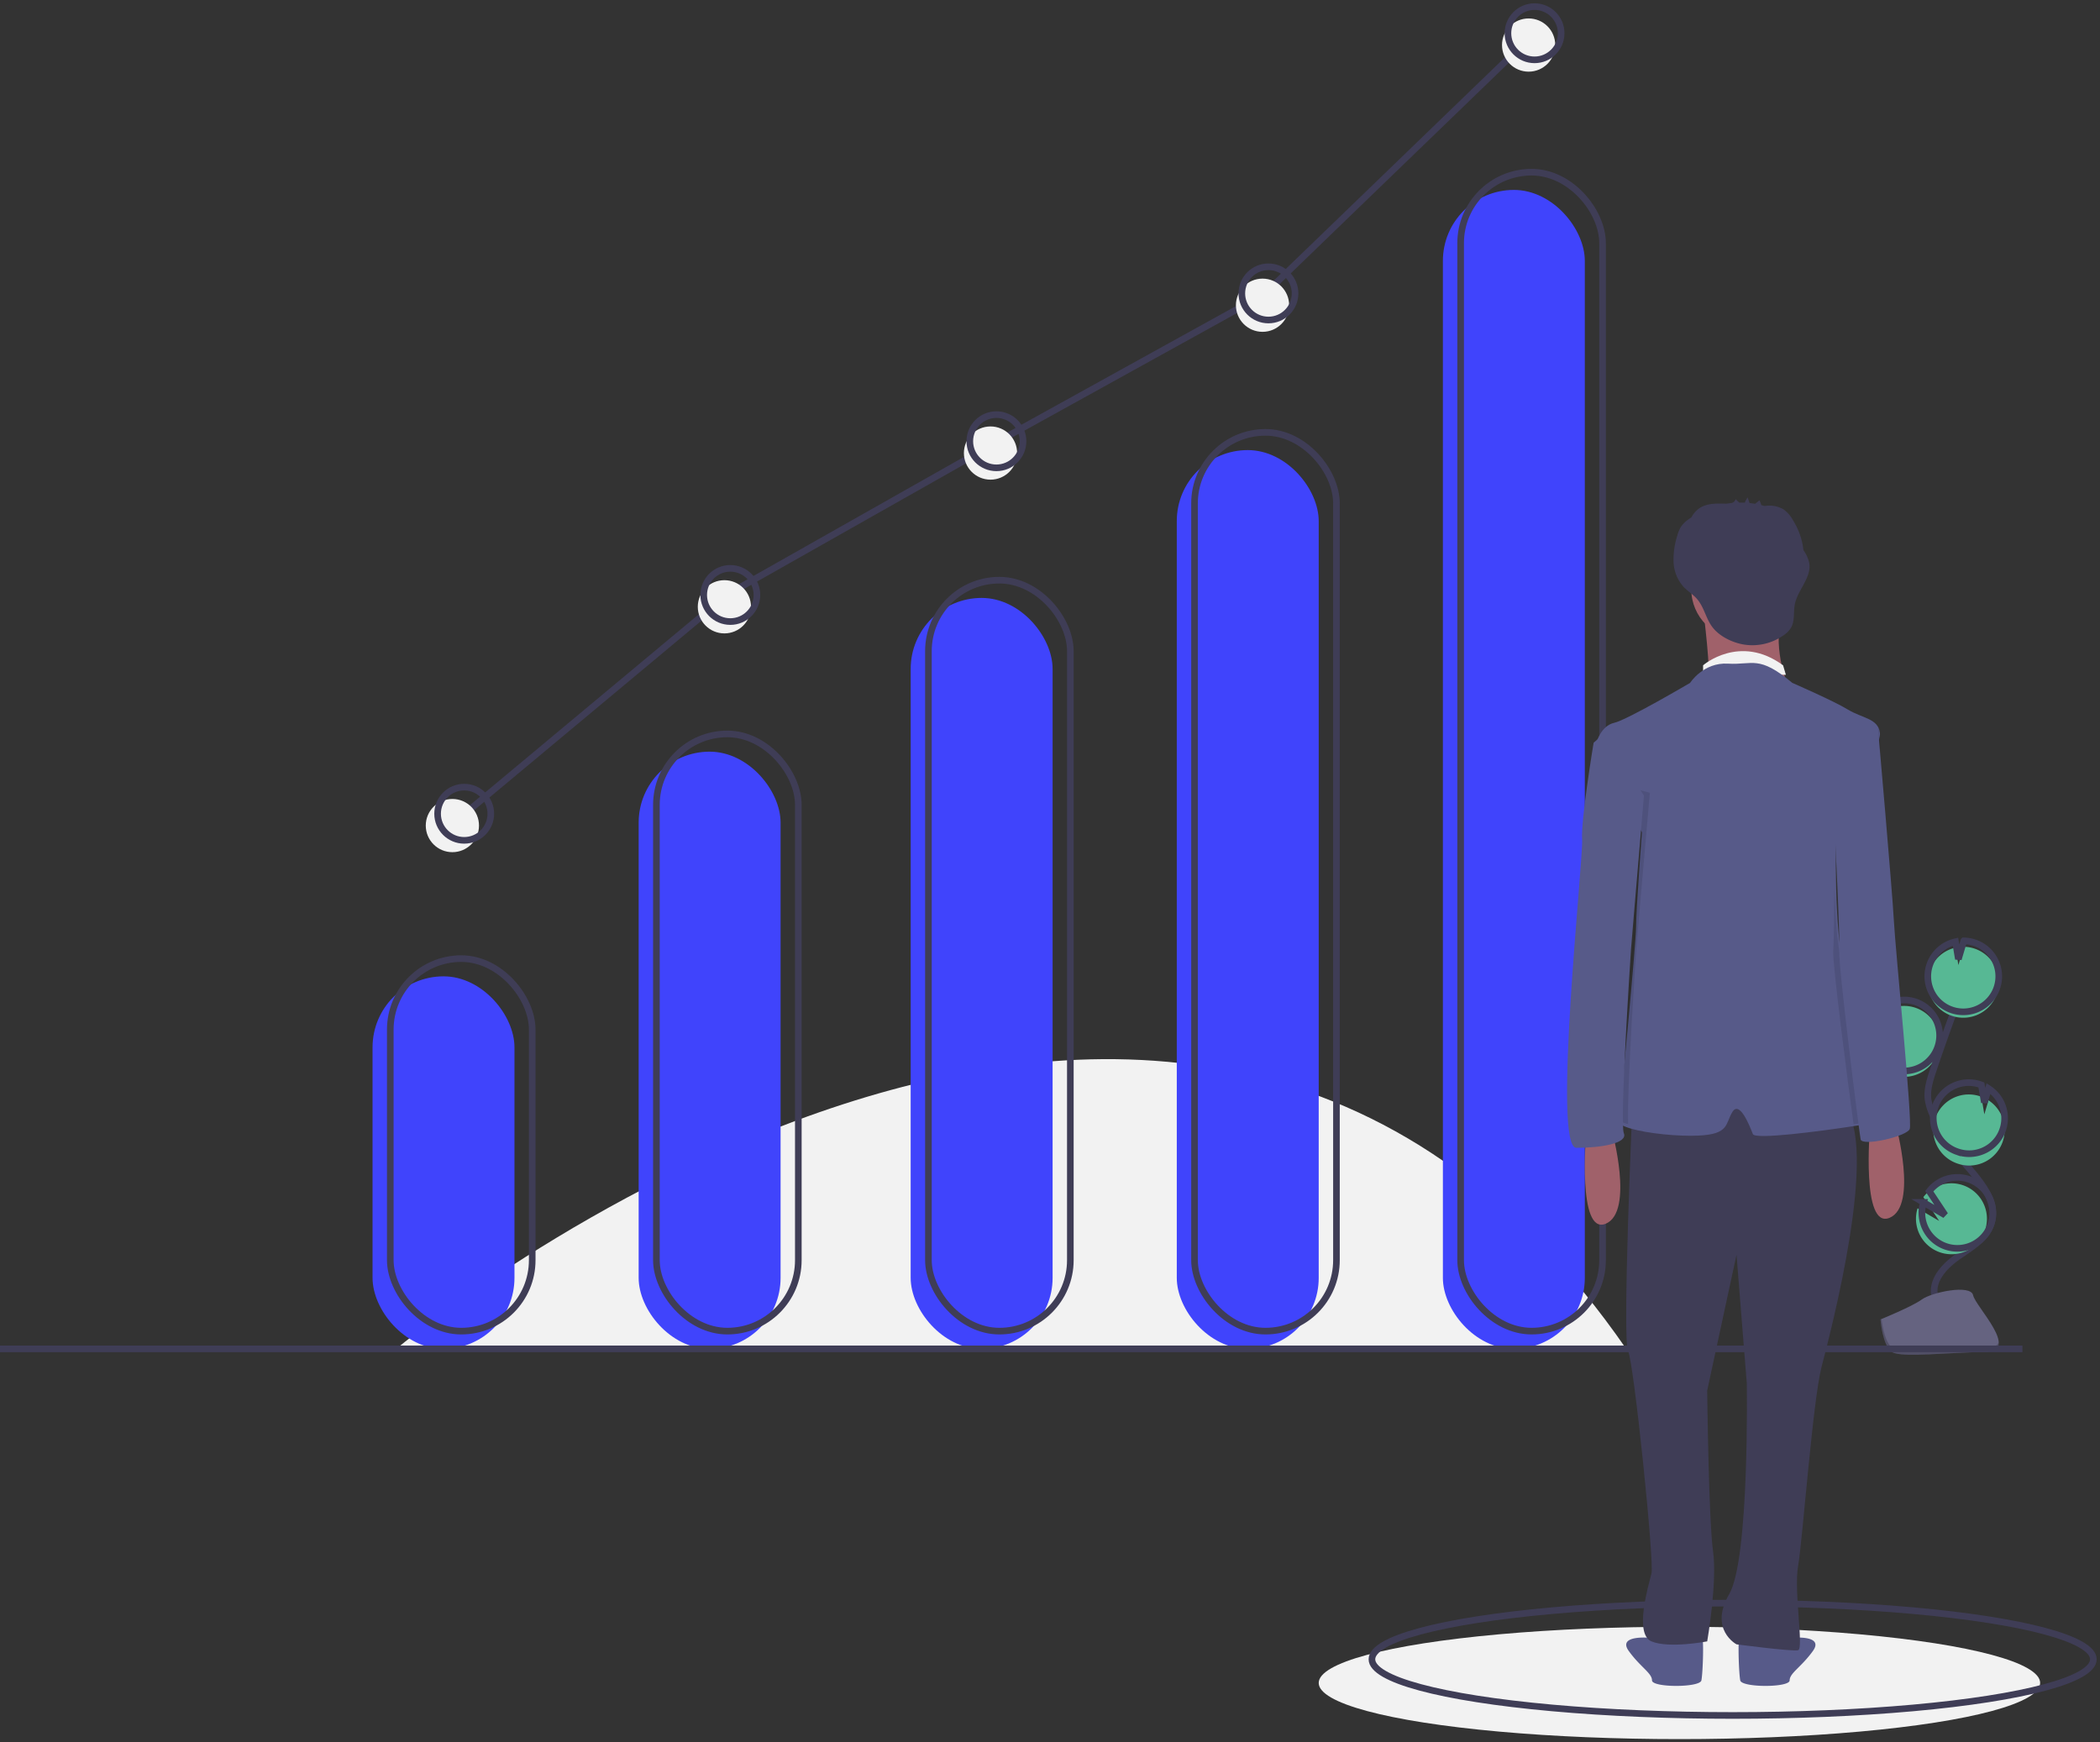 <svg width="317" height="263" viewBox="0 0 317 263" xmlns="http://www.w3.org/2000/svg">
    <rect x="0" y="0" width="317" height="263" fill="#333333" stroke="none"/>
    <g transform="translate(0 1)" fill="none" fill-rule="evenodd">
        <path d="M59.808 202.633s117.817-98.415 185.672 0" fill="#F2F2F2" fill-rule="nonzero"/>
        <ellipse fill="#F2F2F2" fill-rule="nonzero" cx="253.514" cy="253.068" rx="54.452" ry="8.48"/>
        <ellipse stroke="#3F3D56" cx="261.548" cy="249.497" rx="54.452" ry="8.48"/>
        <path d="M285.606 161.248a5.355 5.355 0 1 0 .713-10.271l.135 2.756-1.305-2.362a5.335 5.335 0 0 0-2.748 3.016 5.355 5.355 0 0 0 3.206 6.86v.001z" fill="#57B894" fill-rule="nonzero"/>
        <path d="M292.032 194.599c-.468-2.406 1.561-4.54 3.566-5.926 2.005-1.387 4.347-2.749 5.031-5.102.983-3.382-1.945-6.479-4.224-9.15a33.114 33.114 0 0 1-4.326-6.486 8.98 8.98 0 0 1-1.035-2.949c-.18-1.499.298-2.99.779-4.42a321.523 321.523 0 0 1 5.139-14.17M285.606 160.355a5.355 5.355 0 1 0 .713-10.27l.135 2.756-1.305-2.363a5.335 5.335 0 0 0-2.748 3.017 5.355 5.355 0 0 0 3.206 6.86z" stroke="#3F3D56"/>
        <path d="M291.327 145.46a5.35 5.35 0 0 1 3.855-3.396l.441 2.621.818-2.753a5.356 5.356 0 1 1-5.114 3.529z" fill="#57B894" fill-rule="nonzero"/>
        <path d="M291.327 144.568a5.35 5.35 0 0 1 3.855-3.397l.441 2.621.818-2.752a5.356 5.356 0 1 1-5.114 3.528z" stroke="#3F3D56"/>
        <path d="M295.428 174.639a5.356 5.356 0 0 0 4.74-9.528l-.628 2.115-.446-2.651a5.356 5.356 0 1 0-3.666 10.064z" fill="#57B894" fill-rule="nonzero"/>
        <path d="M295.428 172.853a5.356 5.356 0 0 0 4.74-9.527l-.628 2.115-.446-2.651a5.356 5.356 0 1 0-3.666 10.064z" stroke="#3F3D56"/>
        <path d="M289.303 183.922a5.355 5.355 0 1 0 1.032-4.197l2.387 3.594-3.261-1.907a5.309 5.309 0 0 0-.158 2.51z" fill="#57B894" fill-rule="nonzero"/>
        <path d="M290.195 183.029a5.355 5.355 0 1 0 1.033-4.196l2.387 3.593-3.262-1.907a5.309 5.309 0 0 0-.158 2.51z" stroke="#3F3D56"/>
        <path d="M283.864 198.19s4.798-1.95 6.244-3.017c1.446-1.067 7.38-2.342 7.74-.63.358 1.712 7.21 8.515 1.793 8.56-5.417.045-12.586.921-14.03.01-1.443-.912-1.747-4.923-1.747-4.923z" fill="#656380" fill-rule="nonzero"/>
        <path d="M299.739 202.504c-5.417.046-12.587.924-14.03.01-1.1-.696-1.538-3.193-1.684-4.345l-.16.007s.303 4.022 1.747 4.936c1.443.913 8.613.035 14.03-.01 1.564-.013 2.104-.592 2.074-1.448-.217.517-.813.84-1.977.85z" fill="#000" fill-rule="nonzero" opacity=".2"/>
        <rect fill="#4044FC" fill-rule="nonzero" x="56.237" y="146.395" width="21.424" height="56.237" rx="10.712"/>
        <rect fill="#4044FC" fill-rule="nonzero" x="96.407" y="112.475" width="21.424" height="90.158" rx="10.712"/>
        <rect fill="#4044FC" fill-rule="nonzero" x="137.469" y="89.266" width="21.424" height="113.367" rx="10.712"/>
        <rect fill="#4044FC" fill-rule="nonzero" x="177.638" y="66.949" width="21.424" height="135.684" rx="10.712"/>
        <rect fill="#4044FC" fill-rule="nonzero" x="217.808" y="27.672" width="21.424" height="174.96" rx="10.712"/>
        <rect stroke="#3F3D56" x="58.915" y="143.718" width="21.424" height="56.237" rx="10.712"/>
        <rect stroke="#3F3D56" x="99.085" y="109.797" width="21.424" height="90.158" rx="10.712"/>
        <rect stroke="#3F3D56" x="140.147" y="86.588" width="21.424" height="113.367" rx="10.712"/>
        <rect stroke="#3F3D56" x="180.316" y="64.271" width="21.424" height="135.684" rx="10.712"/>
        <rect stroke="#3F3D56" x="220.486" y="24.994" width="21.424" height="174.96" rx="10.712"/>
        <path stroke="#3F3D56" d="M305.288 202.633H0"/>
        <path d="M286.155 168.712s3.415 12.31-.911 14.133c-4.326 1.824-2.96-13.677-2.96-13.677l3.87-.456z" fill="#A0616A" fill-rule="nonzero"/>
        <path d="M255.296 245.579s-3.07-.222-4.167.444a2.62 2.62 0 0 1-2.194.222s-4.825-.444-3.07 1.997c1.754 2.442 3.509 3.33 3.509 4.44 0 1.11 7.238 1.11 7.457 0 .22-1.11.44-6.881 0-7.103-.438-.222-1.535 0-1.535 0zM264.23 245.579s3.07-.222 4.167.444a2.62 2.62 0 0 0 2.193.222s4.826-.444 3.071 1.997c-1.755 2.442-3.51 3.33-3.51 4.44 0 1.11-7.238 1.11-7.457 0-.22-1.11-.439-6.881 0-7.103.439-.222 1.535 0 1.535 0z" fill="#575A89" fill-rule="nonzero"/>
        <path d="M246.417 165.93s-1.549 35.196-.664 36.978c.886 1.782 3.984 31.855 3.542 33.637-.443 1.782-2.656 9.133 0 10.247 2.655 1.114 8.41 0 8.41 0s1.549-8.91.885-13.588c-.664-4.678-.885-24.281-.885-24.281l4.426-20.494 1.55 19.38s.442 26.509-2.656 31.855c-3.099 5.346 1.106 7.574 1.106 7.574s8.41 1.113 9.296.89c.885-.222-.664-8.91 0-12.697.664-3.787 2.213-24.949 3.54-30.072 1.329-5.124 8.854-33.637 3.32-39.429-5.532-5.792-31.87 0-31.87 0z" fill="#3F3D56" fill-rule="nonzero"/>
        <circle fill="#A0616A" fill-rule="nonzero" cx="262.887" cy="87.927" r="7.588"/>
        <path d="M257.085 90.822s1.339 10.621.67 10.842c-.67.222 11.827 0 11.827 0s-2.455-6.417 0-11.506l-12.497.664z" fill="#A0616A" fill-rule="nonzero"/>
        <path d="M257.085 99.437s5.533-4.81 12.073 0l.424 1.433-3.417-.03h-9.08v-1.403z" fill="#F2F2F2" fill-rule="nonzero"/>
        <path d="M283.336 168.422c-.51.102-1.757.312-3.384.563-5.415.828-15.012 2.083-15.351 1.223-.44-1.116-1.984-5.136-3.086-3.35-1.102 1.787-.44 3.35-5.07 3.574-3.149.152-7.727-.317-10.262-1.054-1.19-.347-1.93-.75-1.86-1.18.22-1.34 2.645-26.8 2.645-29.256 0-2.457.882-14.294.882-14.294l-6.335-12.63-.498-.993s.661-2.457 2.645-2.903c1.984-.447 11.461-6.03 11.461-6.03s1.984-3.127 5.73-2.904c3.748.224 4.63-1.34 9.699 2.904 0 0 6.171 2.68 8.376 4.02 2.204 1.34 4.628 1.34 4.849 3.573.044.449-.197 1.313-.609 2.405-1.51 4.003-5.325 11.084-5.922 12.188l-.082.147s-.114 4.016.007 8.717v.01c.119 4.51.454 9.649 1.316 12.49 1.763 5.806 7.053 22.333 4.849 22.78z" fill="#575A89" fill-rule="nonzero"/>
        <path d="M273.11 83.996a5.227 5.227 0 0 0-.883-1.95 10.45 10.45 0 0 0-1.592-4.536 4.777 4.777 0 0 0-1.425-1.626 4.25 4.25 0 0 0-2.244-.552c-.142-.003-.398.04-.629.05a9.558 9.558 0 0 0-.446-.123c-.087-.191-.26-.75-.308-.712l-.65.511a12.83 12.83 0 0 0-.83-.113l-.303-.855a5.833 5.833 0 0 0-.43.799 13.198 13.198 0 0 0-.83-.014l-.553-.525a.776.776 0 0 1-.61.59c-.255.026-.509.06-.762.1h-.061c-1.363-.034-2.829-.094-3.968.645a3.878 3.878 0 0 0-1.263 1.416c-.14.094-.28.187-.415.286a4.51 4.51 0 0 0-1.169 1.145c-.23.387-.403.803-.517 1.238a11.735 11.735 0 0 0-.595 4.054 5.977 5.977 0 0 0 1.497 3.755c.584.62 1.327 1.078 1.912 1.698 1.205 1.275 1.43 3.055 2.461 4.404 1.09 1.428 3.08 2.368 4.827 2.637a8.137 8.137 0 0 0 6.006-1.48 3.69 3.69 0 0 0 1.022-1.06c.607-1.036.35-2.338.575-3.514.422-2.205 2.551-4.055 2.183-6.268z" fill="#3F3D56" fill-rule="nonzero"/>
        <path d="M243.307 169.605s3.416 12.31-.91 14.133c-4.327 1.824-2.96-13.678-2.96-13.678l3.87-.455z" fill="#A0616A" fill-rule="nonzero"/>
        <path d="M247.026 141.881s-1.475 21.621-1.248 26.83c-1.214-.343-1.97-.745-1.897-1.172.225-1.332 2.697-26.648 2.697-29.09 0-2.444.9-14.213.9-14.213l-6.461-12.559c.103-.621.166-.988.166-.988l3.26 6.773 4.608 1.222-2.025 23.197z" fill="#000" fill-rule="nonzero" opacity=".1"/>
        <path d="m242.081 109.797-1.52 1.33s-1.952 11.743-1.735 14.623c.217 2.881-4.558 46.532-.868 46.532s7.813-.664 7.162-2.215c-.651-1.551 1.084-27.818 1.084-27.818l1.954-23.146-6.077-9.306z" fill="#575A89" fill-rule="nonzero"/>
        <path d="M283.864 111.962c-1.593 3.979-5.618 11.02-6.248 12.117l.03-4.85 4.884-9.548 1.046-.777s.112 1.175.288 3.058zM283.315 168.151c-.528.102-1.824.312-3.513.56-.877-6.302-3.22-24.426-3.072-26.133.073-.842.135-4.999.183-9.572.124 4.493.472 9.614 1.367 12.445 1.83 5.786 7.324 22.255 5.035 22.7z" fill="#000" fill-rule="nonzero" opacity=".1"/>
        <path d="m280.212 108.011 3.27.894s2.18 24.795 2.398 29.04c.218 4.244 2.835 30.38 2.399 31.497-.436 1.117-7.195 2.68-7.413 1.564-.218-1.117-3.388-26.32-3.22-28.35.167-2.03-.923-23.029-.923-23.029l3.489-11.616z" fill="#575A89" fill-rule="nonzero"/>
        <path stroke="#3F3D56" d="m69.627 122.294 40.304-33.616 40.658-23 40.304-22.292 40.305-38.923"/>
        <circle fill="#F2F2F2" fill-rule="nonzero" cx="68.288" cy="123.633" r="4.017"/>
        <circle fill="#F2F2F2" fill-rule="nonzero" cx="109.35" cy="90.605" r="4.017"/>
        <circle fill="#F2F2F2" fill-rule="nonzero" cx="149.52" cy="67.395" r="4.017"/>
        <circle fill="#F2F2F2" fill-rule="nonzero" cx="190.582" cy="45.079" r="4.017"/>
        <circle fill="#F2F2F2" fill-rule="nonzero" cx="230.751" cy="5.802" r="4.017"/>
        <circle stroke="#3F3D56" cx="70.073" cy="121.847" r="4.017"/>
        <circle stroke="#3F3D56" cx="110.243" cy="88.819" r="4.017"/>
        <circle stroke="#3F3D56" cx="150.412" cy="65.61" r="4.017"/>
        <circle stroke="#3F3D56" cx="191.475" cy="43.294" r="4.017"/>
        <circle stroke="#3F3D56" cx="231.644" cy="4.017" r="4.017"/>
    </g>
</svg>
